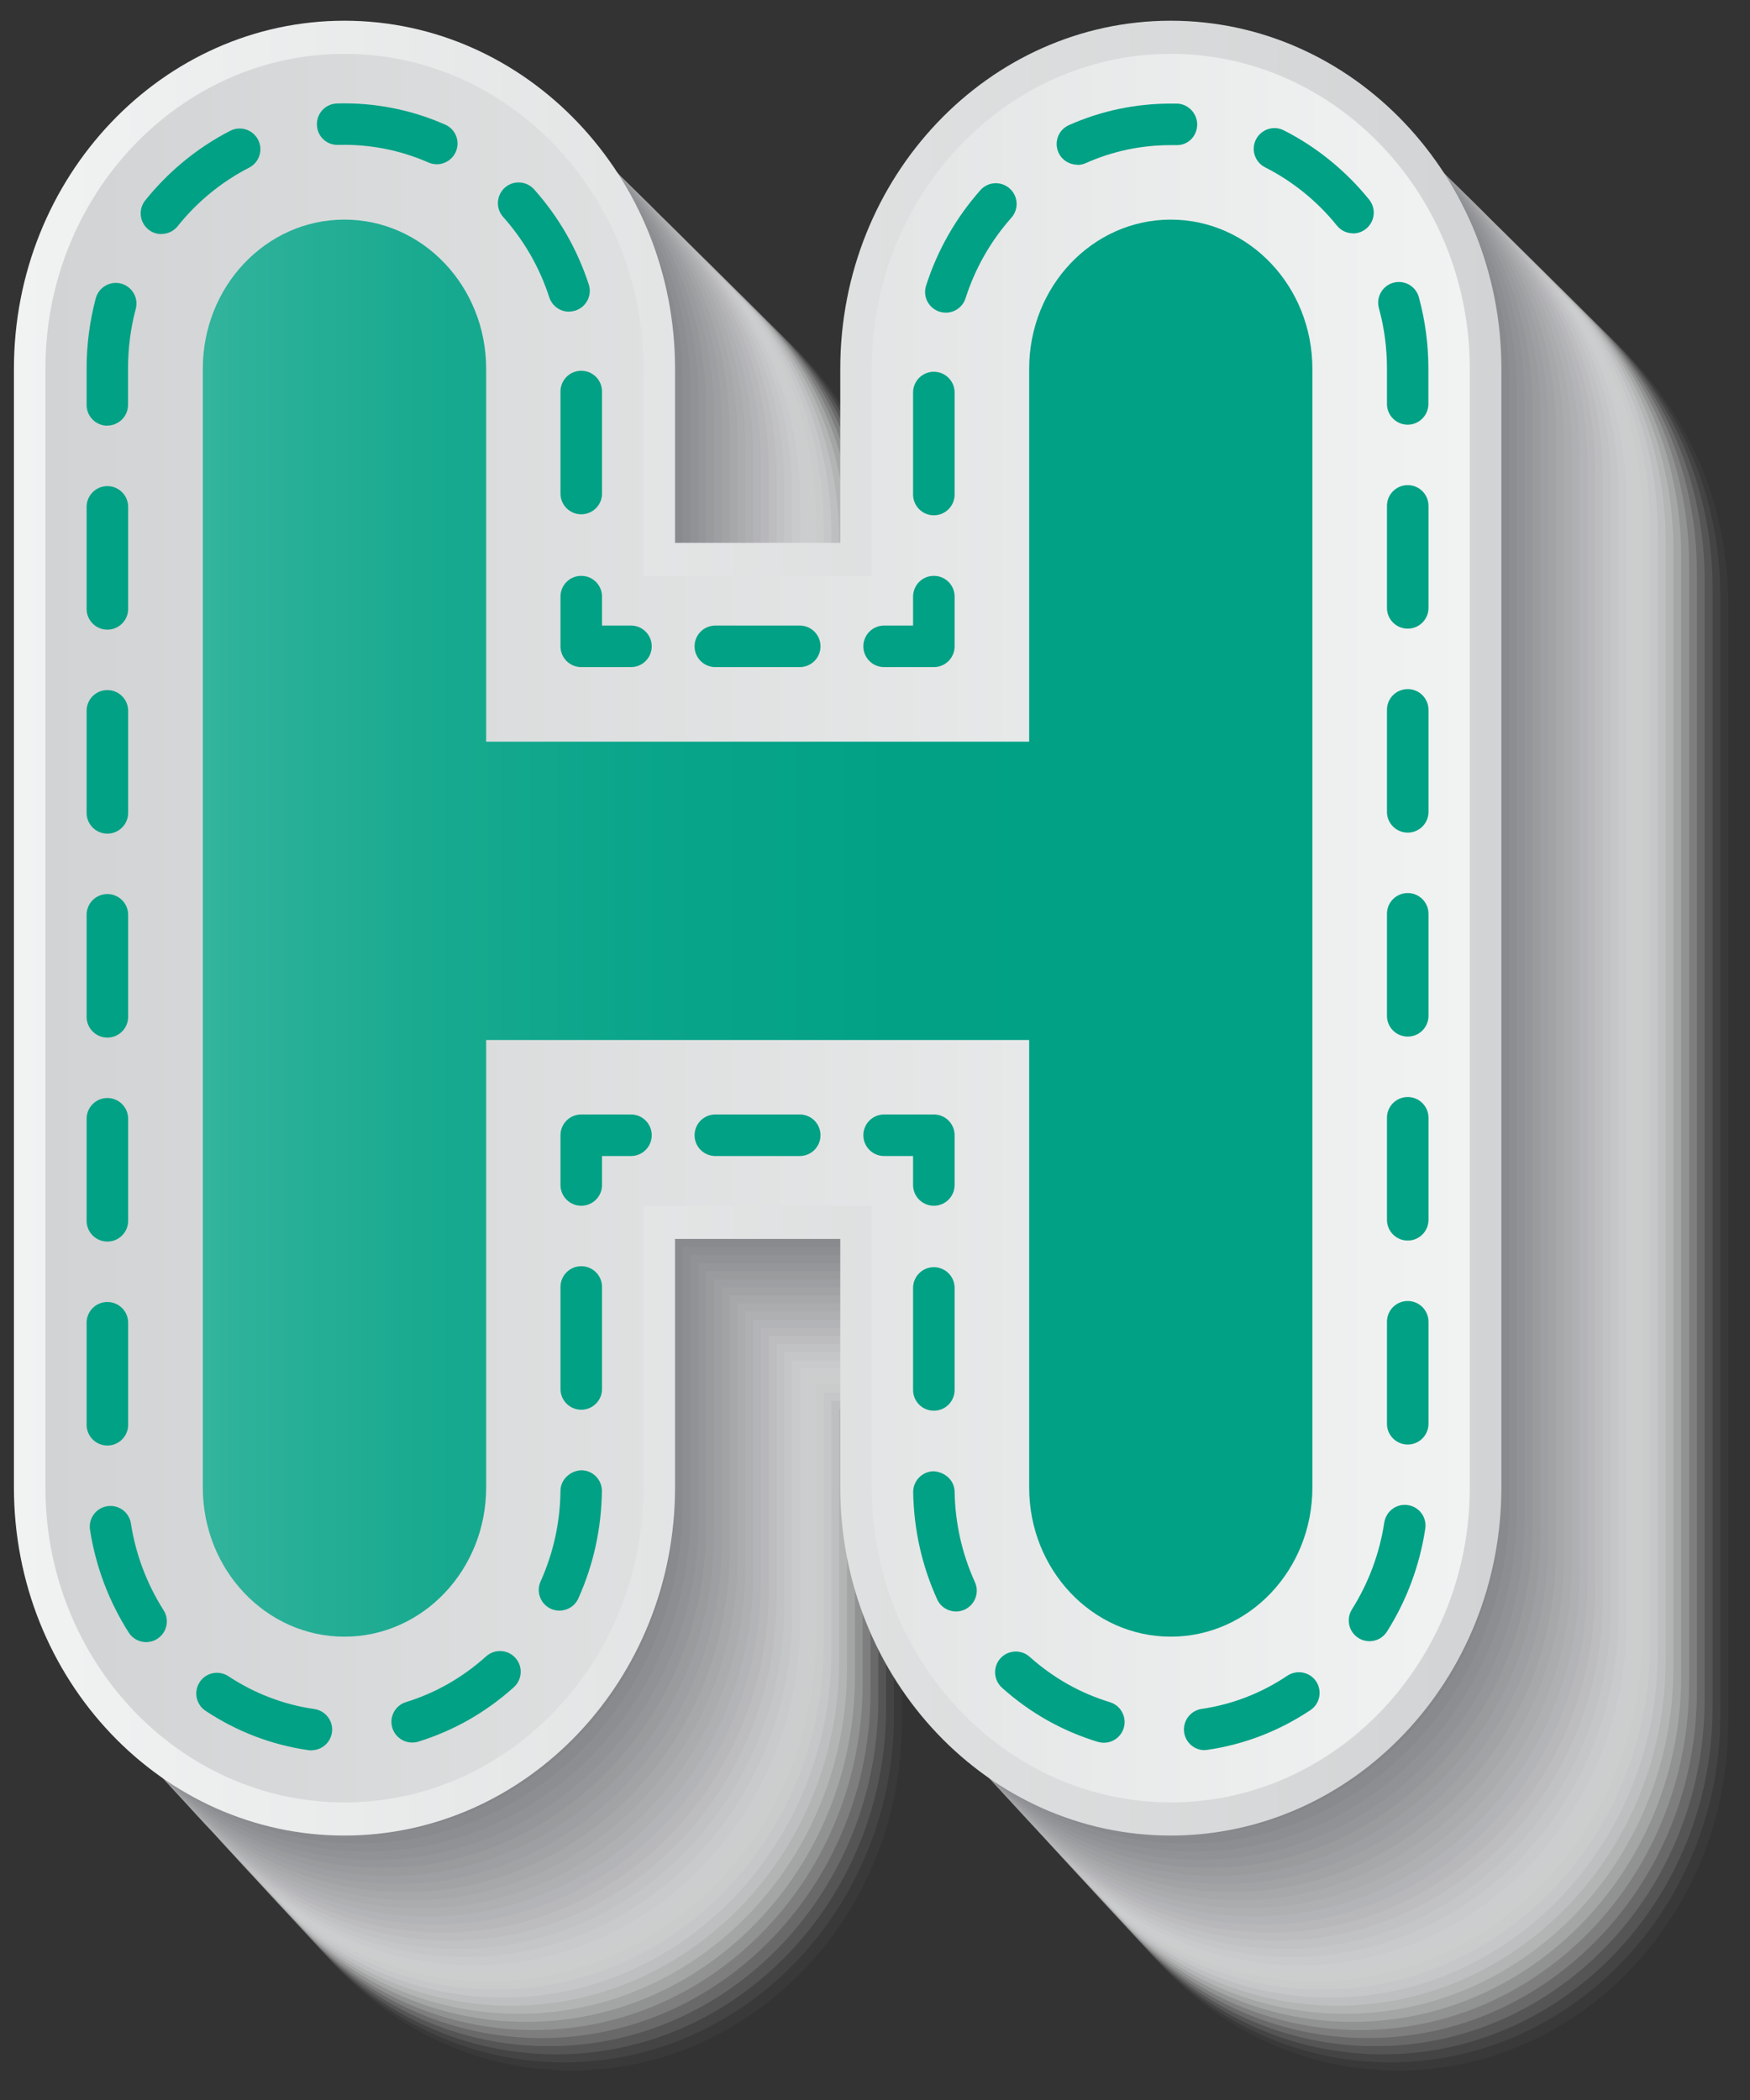 <svg width="75" height="90" viewBox="0 0 75 90" fill="none" xmlns="http://www.w3.org/2000/svg">
<rect x="0" y="0" width="75" height="90" fill="#333333" stroke="none"/>
<g style="mix-blend-mode:multiply">
<path opacity="0.03" d="M59.909 88.739C52.103 88.739 45.754 82.053 45.754 73.832V63.168H38.649V73.832C38.649 82.053 32.3 88.739 24.494 88.739C16.688 88.739 10.339 82.053 10.339 73.832V25.886C10.339 17.666 16.688 10.979 24.494 10.979C32.3 10.979 38.649 17.666 38.649 25.886V33.354H45.754V25.886C45.754 17.666 52.103 10.979 59.909 10.979C67.716 10.979 74.064 17.666 74.064 25.886V73.832C74.064 82.053 67.716 88.739 59.909 88.739Z" fill="#FBFBFB"/>
<path opacity="0.06" d="M59.583 88.388C51.781 88.388 45.437 81.707 45.437 73.495V62.817H38.312V73.495C38.312 81.707 31.969 88.388 24.167 88.388C16.366 88.388 10.022 81.707 10.022 73.495V25.549C10.022 17.338 16.366 10.657 24.167 10.657C31.969 10.657 38.312 17.338 38.312 25.549V33.032H45.437V25.549C45.437 17.338 51.781 10.657 59.583 10.657C67.384 10.657 73.728 17.338 73.728 25.549V73.495C73.728 81.707 67.384 88.388 59.583 88.388Z" fill="#F7F7F7"/>
<path opacity="0.1" d="M59.261 88.043C51.469 88.043 45.125 81.366 45.125 73.159V62.472H37.977V73.159C37.977 81.366 31.638 88.043 23.841 88.043C16.044 88.043 9.705 81.366 9.705 73.159V25.214C9.705 17.007 16.044 10.33 23.841 10.33C31.638 10.33 37.977 17.007 37.977 25.214V32.705H45.125V25.214C45.125 17.007 51.464 10.33 59.261 10.33C67.058 10.33 73.397 17.007 73.397 25.214V73.159C73.397 81.366 67.058 88.043 59.261 88.043Z" fill="#F3F3F3"/>
<path opacity="0.13" d="M58.934 87.693C51.147 87.693 44.812 81.02 44.812 72.823V62.121H37.64V72.823C37.64 81.025 31.306 87.693 23.519 87.693C15.731 87.693 9.397 81.02 9.397 72.823V24.878C9.397 16.676 15.731 10.008 23.519 10.008C31.306 10.008 37.64 16.681 37.64 24.878V32.383H44.812V24.878C44.812 16.676 51.147 10.008 58.934 10.008C66.722 10.008 73.056 16.681 73.056 24.878V72.823C73.056 81.025 66.722 87.693 58.934 87.693Z" fill="#EFEFEF"/>
<path opacity="0.16" d="M58.612 87.346C50.829 87.346 44.5 80.679 44.5 72.487V61.775H37.309V72.487C37.309 80.679 30.98 87.346 23.197 87.346C15.414 87.346 9.085 80.679 9.085 72.487V24.541C9.085 16.349 15.414 9.681 23.197 9.681C30.98 9.681 37.309 16.349 37.309 24.541V32.056H44.5V24.541C44.5 16.349 50.829 9.681 58.612 9.681C66.395 9.681 72.724 16.349 72.724 24.541V72.487C72.724 80.679 66.395 87.346 58.612 87.346Z" fill="#EBEBEB"/>
<path opacity="0.19" d="M58.286 87.001C50.512 87.001 44.183 80.338 44.183 72.155V61.43H36.968V72.155C36.968 80.343 30.643 87.001 22.866 87.001C15.088 87.001 8.763 80.338 8.763 72.155V24.209C8.763 16.022 15.088 9.364 22.866 9.364C30.643 9.364 36.968 16.027 36.968 24.209V31.739H44.183V24.209C44.183 16.022 50.508 9.364 58.286 9.364C66.064 9.364 72.388 16.027 72.388 24.209V72.155C72.388 80.343 66.064 87.001 58.286 87.001Z" fill="#E6E7E7"/>
<path opacity="0.23" d="M57.964 86.651C50.195 86.651 43.875 79.998 43.875 71.815V61.08H36.641V71.815C36.641 79.998 30.322 86.651 22.553 86.651C14.784 86.651 8.464 79.998 8.464 71.815V23.869C8.464 15.686 14.784 9.033 22.553 9.033C30.322 9.033 36.641 15.686 36.641 23.869V31.408H43.875V23.869C43.875 15.686 50.195 9.033 57.964 9.033C65.732 9.033 72.052 15.686 72.052 23.869V71.815C72.052 79.998 65.732 86.651 57.964 86.651Z" fill="#E2E3E3"/>
<path opacity="0.26" d="M57.637 86.305C49.873 86.305 43.558 79.657 43.558 71.479V60.734H36.301V71.479C36.301 79.652 29.985 86.305 22.221 86.305C14.458 86.305 8.143 79.657 8.143 71.479V23.533C8.143 15.36 14.458 8.706 22.221 8.706C29.985 8.706 36.301 15.355 36.301 23.533V31.081H43.558V23.533C43.558 15.36 49.873 8.706 57.637 8.706C65.401 8.706 71.716 15.355 71.716 23.533V71.479C71.716 79.652 65.401 86.305 57.637 86.305Z" fill="#DEDFE0"/>
<path opacity="0.29" d="M57.315 85.959C49.556 85.959 43.245 79.315 43.245 71.147V60.388H35.965V71.147C35.965 79.315 29.654 85.959 21.895 85.959C14.136 85.959 7.825 79.315 7.825 71.147V23.201C7.825 15.032 14.136 8.388 21.895 8.388C29.654 8.388 35.965 15.032 35.965 23.201V30.763H43.245V23.201C43.245 15.032 49.556 8.388 57.315 8.388C65.074 8.388 71.385 15.032 71.385 23.201V71.147C71.385 79.315 65.074 85.959 57.315 85.959Z" fill="#DADBDC"/>
<path opacity="0.32" d="M56.988 85.609C49.239 85.609 42.928 78.97 42.928 70.806V60.038H35.628V70.806C35.628 78.97 29.323 85.609 21.568 85.609C13.814 85.609 7.508 78.97 7.508 70.806V22.86C7.508 14.697 13.814 8.057 21.568 8.057C29.323 8.057 35.628 14.697 35.628 22.86V30.432H42.928V22.86C42.928 14.697 49.234 8.057 56.988 8.057C64.743 8.057 71.049 14.697 71.049 22.86V70.806C71.049 78.97 64.743 85.609 56.988 85.609Z" fill="#D6D7D8"/>
<path opacity="0.35" d="M56.666 85.263C48.922 85.263 42.621 78.629 42.621 70.475V59.692H35.297V70.475C35.297 78.629 28.996 85.263 21.251 85.263C13.506 85.263 7.205 78.629 7.205 70.475V22.529C7.205 14.374 13.506 7.74 21.251 7.74C28.996 7.74 35.297 14.374 35.297 22.529V30.115H42.621V22.529C42.621 14.374 48.922 7.74 56.666 7.74C64.411 7.74 70.712 14.374 70.712 22.529V70.475C70.712 78.629 64.411 85.263 56.666 85.263Z" fill="#D2D3D4"/>
<path opacity="0.39" d="M56.34 84.913C48.6 84.913 42.303 78.283 42.303 70.133V59.342H34.961V70.133C34.961 78.283 28.665 84.913 20.924 84.913C13.184 84.913 6.888 78.283 6.888 70.133V22.188C6.888 14.038 13.184 7.409 20.924 7.409C28.665 7.409 34.961 14.038 34.961 22.188V29.783H42.303V22.188C42.303 14.038 48.6 7.409 56.34 7.409C64.08 7.409 70.376 14.038 70.376 22.188V70.133C70.376 78.283 64.08 84.913 56.34 84.913Z" fill="#CECFD0"/>
<path opacity="0.42" d="M56.013 84.567C48.278 84.567 41.986 77.942 41.986 69.797V58.996H34.62V69.797C34.62 77.942 28.328 84.567 20.593 84.567C12.858 84.567 6.566 77.942 6.566 69.797V21.852C6.566 13.707 12.858 7.082 20.593 7.082C28.328 7.082 34.62 13.707 34.62 21.852V29.457H41.986V21.852C41.986 13.707 48.278 7.082 56.013 7.082C63.749 7.082 70.04 13.707 70.04 21.852V69.797C70.04 77.942 63.749 84.567 56.013 84.567Z" fill="#CACBCC"/>
<path opacity="0.45" d="M55.691 84.221C47.965 84.221 41.678 77.601 41.678 69.466V58.65H34.288V69.466C34.288 77.601 28.002 84.221 20.276 84.221C12.55 84.221 6.263 77.601 6.263 69.466V21.52C6.263 13.385 12.55 6.765 20.276 6.765C28.002 6.765 34.288 13.385 34.288 21.52V29.139H41.678V21.52C41.678 13.385 47.965 6.765 55.691 6.765C63.417 6.765 69.704 13.385 69.704 21.52V69.466C69.704 77.601 63.417 84.221 55.691 84.221Z" fill="#C6C7C8"/>
<path opacity="0.48" d="M55.365 83.871C47.643 83.871 41.361 77.255 41.361 69.125V58.3H33.953V69.125C33.953 77.255 27.671 83.871 19.949 83.871C12.228 83.871 5.946 77.255 5.946 69.125V21.179C5.946 13.048 12.228 6.433 19.949 6.433C27.671 6.433 33.953 13.048 33.953 21.179V28.808H41.361V21.179C41.361 13.048 47.643 6.433 55.365 6.433C63.086 6.433 69.368 13.048 69.368 21.179V69.125C69.368 77.255 63.086 83.871 55.365 83.871Z" fill="#C2C3C4"/>
<path opacity="0.52" d="M55.043 83.525C47.326 83.525 41.049 76.915 41.049 68.793V57.954H33.617V68.793C33.617 76.919 27.339 83.525 19.623 83.525C11.906 83.525 5.629 76.915 5.629 68.793V20.848C5.629 12.722 11.906 6.116 19.623 6.116C27.339 6.116 33.617 12.726 33.617 20.848V28.49H41.049V20.848C41.049 12.722 47.326 6.116 55.043 6.116C62.759 6.116 69.037 12.726 69.037 20.848V68.793C69.037 76.919 62.759 83.525 55.043 83.525Z" fill="#BDBEC0"/>
<path opacity="0.55" d="M54.716 83.175C47.004 83.175 40.736 76.569 40.736 68.452V57.603H33.285V68.452C33.285 76.569 27.012 83.175 19.305 83.175C11.598 83.175 5.326 76.569 5.326 68.452V20.506C5.326 12.39 11.598 5.784 19.305 5.784C27.012 5.784 33.285 12.39 33.285 20.506V28.159H40.736V20.506C40.736 12.39 47.009 5.784 54.716 5.784C62.423 5.784 68.696 12.39 68.696 20.506V68.452C68.696 76.569 62.423 83.175 54.716 83.175Z" fill="#B9BABC"/>
<path opacity="0.58" d="M54.394 82.829C46.692 82.829 40.424 76.228 40.424 68.121V57.258H32.949V68.121C32.949 76.232 26.681 82.829 18.979 82.829C11.277 82.829 5.009 76.228 5.009 68.121V20.175C5.009 12.063 11.277 5.467 18.979 5.467C26.681 5.467 32.949 12.068 32.949 20.175V27.841H40.424V20.175C40.424 12.063 46.692 5.467 54.394 5.467C62.096 5.467 68.364 12.068 68.364 20.175V68.121C68.364 76.232 62.096 82.829 54.394 82.829Z" fill="#B5B6B8"/>
<path opacity="0.61" d="M54.068 82.483C46.37 82.483 40.107 75.892 40.107 67.785V56.912H32.608V67.785C32.608 75.892 26.345 82.483 18.647 82.483C10.95 82.483 4.687 75.892 4.687 67.785V19.839C4.687 11.732 10.95 5.14 18.647 5.14C26.345 5.14 32.608 11.732 32.608 19.839V27.515H40.107V19.839C40.107 11.732 46.37 5.14 54.068 5.14C61.765 5.14 68.028 11.732 68.028 19.839V67.785C68.028 75.892 61.765 82.483 54.068 82.483Z" fill="#B1B2B4"/>
<path opacity="0.65" d="M53.745 82.133C46.053 82.133 39.794 75.546 39.794 67.444V56.562H32.277V67.444C32.277 75.541 26.018 82.133 18.326 82.133C10.633 82.133 4.374 75.546 4.374 67.444V19.498C4.374 11.4 10.633 4.808 18.326 4.808C26.018 4.808 32.277 11.395 32.277 19.498V27.183H39.794V19.498C39.794 11.4 46.053 4.808 53.745 4.808C61.438 4.808 67.697 11.395 67.697 19.498V67.444C67.697 75.541 61.438 82.133 53.745 82.133Z" fill="#ADAEB0"/>
<path opacity="0.68" d="M53.419 81.787C45.736 81.787 39.482 75.205 39.482 67.112V56.216H31.941V67.112C31.941 75.205 25.687 81.787 18.004 81.787C10.32 81.787 4.067 75.205 4.067 67.112V19.166C4.067 11.073 10.32 4.491 18.004 4.491C25.687 4.491 31.941 11.073 31.941 19.166V26.866H39.482V19.166C39.482 11.073 45.736 4.491 53.419 4.491C61.102 4.491 67.356 11.073 67.356 19.166V67.112C67.356 75.205 61.102 81.787 53.419 81.787Z" fill="#A9AAAC"/>
<path opacity="0.71" d="M53.092 81.437C45.414 81.437 39.165 74.86 39.165 66.772V55.866H31.605V66.772C31.605 74.86 25.355 81.437 17.677 81.437C9.998 81.437 3.749 74.86 3.749 66.772V18.826C3.749 10.738 9.998 4.16 17.677 4.16C25.355 4.16 31.605 10.738 31.605 18.826V26.535H39.165V18.826C39.165 10.738 45.414 4.16 53.092 4.16C60.771 4.16 67.02 10.738 67.02 18.826V66.772C67.02 74.86 60.771 81.437 53.092 81.437Z" fill="#A5A6A8"/>
<path opacity="0.74" d="M52.77 81.092C45.096 81.092 38.852 74.519 38.852 66.44V55.52H31.268V66.44C31.268 74.519 25.024 81.092 17.35 81.092C9.676 81.092 3.432 74.519 3.432 66.44V18.494C3.432 10.416 9.676 3.843 17.35 3.843C25.024 3.843 31.268 10.416 31.268 18.494V26.218H38.852V18.494C38.852 10.416 45.096 3.843 52.77 3.843C60.444 3.843 66.688 10.416 66.688 18.494V66.44C66.688 74.519 60.444 81.092 52.77 81.092Z" fill="#A1A2A4"/>
<path opacity="0.77" d="M52.444 80.745C44.775 80.745 38.54 74.177 38.54 66.103V55.174H30.932V66.103C30.932 74.177 24.693 80.745 17.028 80.745C9.364 80.745 3.125 74.177 3.125 66.103V18.157C3.125 10.084 9.364 3.516 17.028 3.516C24.693 3.516 30.932 10.084 30.932 18.157V25.89H38.54V18.157C38.54 10.084 44.779 3.516 52.444 3.516C60.108 3.516 66.348 10.084 66.348 18.157V66.103C66.348 74.177 60.108 80.745 52.444 80.745Z" fill="#9D9EA1"/>
<path opacity="0.81" d="M52.122 80.395C44.462 80.395 38.227 73.832 38.227 65.763V54.824H30.601V65.763C30.601 73.832 24.366 80.395 16.706 80.395C9.047 80.395 2.812 73.832 2.812 65.763V17.817C2.812 9.748 9.047 3.185 16.706 3.185C24.366 3.185 30.601 9.748 30.601 17.817V25.559H38.227V17.817C38.227 9.748 44.462 3.185 52.122 3.185C59.782 3.185 66.016 9.748 66.016 17.817V65.763C66.016 73.832 59.782 80.395 52.122 80.395Z" fill="#999A9D"/>
<path opacity="0.84" d="M51.795 80.05C44.14 80.05 37.91 73.491 37.91 65.431V54.479H30.26V65.431C30.26 73.491 24.03 80.05 16.375 80.05C8.72 80.05 2.49 73.491 2.49 65.431V17.486C2.49 9.426 8.72 2.868 16.375 2.868C24.03 2.868 30.26 9.426 30.26 17.486V25.242H37.91V17.486C37.91 9.426 44.14 2.868 51.795 2.868C59.45 2.868 65.68 9.426 65.68 17.486V65.431C65.68 73.491 59.45 80.05 51.795 80.05Z" fill="#949699"/>
<path opacity="0.87" d="M51.473 79.704C43.823 79.704 37.602 73.15 37.602 65.095V54.133H29.933V65.095C29.933 73.15 23.708 79.704 16.063 79.704C8.417 79.704 2.192 73.15 2.192 65.095V17.15C2.192 9.095 8.417 2.541 16.063 2.541C23.708 2.541 29.933 9.095 29.933 17.15V24.916H37.602V17.15C37.602 9.095 43.828 2.541 51.473 2.541C59.119 2.541 65.344 9.095 65.344 17.15V65.095C65.344 73.15 59.119 79.704 51.473 79.704Z" fill="#909295"/>
<path opacity="0.9" d="M51.147 79.353C43.501 79.353 37.285 72.804 37.285 64.759V53.782H29.593V64.759C29.593 72.809 23.372 79.353 15.731 79.353C8.091 79.353 1.87 72.804 1.87 64.759V16.813C1.87 8.763 8.091 2.219 15.731 2.219C23.372 2.219 29.593 8.768 29.593 16.813V24.593H37.285V16.813C37.285 8.763 43.506 2.219 51.147 2.219C58.787 2.219 65.008 8.768 65.008 16.813V64.759C65.008 72.809 58.787 79.353 51.147 79.353Z" fill="#8C8E91"/>
<path opacity="0.94" d="M50.825 79.008C43.189 79.008 36.973 72.463 36.973 64.423V53.437H29.256V64.423C29.256 72.463 23.041 79.008 15.405 79.008C7.769 79.008 1.553 72.463 1.553 64.423V16.477C1.553 8.436 7.769 1.892 15.405 1.892C23.041 1.892 29.256 8.436 29.256 16.477V24.267H36.973V16.477C36.973 8.436 43.189 1.892 50.825 1.892C58.461 1.892 64.676 8.436 64.676 16.477V64.423C64.676 72.463 58.461 79.008 50.825 79.008Z" fill="#888A8D"/>
<path opacity="0.97" d="M50.498 78.657C42.867 78.657 36.656 72.118 36.656 64.086V53.086H28.92V64.086C28.92 72.122 22.714 78.657 15.078 78.657C7.442 78.657 1.236 72.118 1.236 64.086V16.14C1.236 8.105 7.447 1.57 15.078 1.57C22.709 1.57 28.92 8.109 28.92 16.14V23.944H36.656V16.14C36.656 8.105 42.867 1.57 50.498 1.57C58.129 1.57 64.34 8.109 64.34 16.14V64.086C64.34 72.122 58.134 78.657 50.498 78.657Z" fill="#848689"/>
<path d="M50.176 78.311C42.55 78.311 36.348 71.781 36.348 63.75V52.74H28.589V63.75C28.589 71.781 22.387 78.311 14.761 78.311C7.134 78.311 0.933 71.781 0.933 63.75V15.804C0.933 7.773 7.134 1.243 14.761 1.243C22.387 1.243 28.589 7.773 28.589 15.804V23.618H36.348V15.804C36.348 7.773 42.55 1.243 50.176 1.243C57.803 1.243 64.004 7.773 64.004 15.804V63.75C64.004 71.781 57.803 78.311 50.176 78.311Z" fill="#808285"/>
</g>
<path d="M50.176 78.667C42.365 78.667 36.012 71.976 36.012 63.751V53.096H28.93V63.751C28.93 71.976 22.577 78.667 14.761 78.667C6.945 78.667 0.597 71.976 0.597 63.751V15.805C0.597 7.579 6.95 0.888 14.761 0.888C22.572 0.888 28.93 7.579 28.93 15.805V23.263H36.012V15.805C36.012 7.579 42.365 0.888 50.176 0.888C57.987 0.888 64.345 7.579 64.345 15.805V63.751C64.345 71.976 57.992 78.667 50.176 78.667Z" fill="url(#paint0_linear_53_37812)"/>
<path d="M50.176 77.246C43.108 77.246 37.361 71.189 37.361 63.75V51.675H27.581V63.75C27.581 71.189 21.829 77.246 14.761 77.246C7.693 77.246 1.946 71.189 1.946 63.75V15.804C1.946 8.365 7.698 2.308 14.761 2.308C21.824 2.308 27.581 8.365 27.581 15.804V24.683H37.361V15.804C37.361 8.365 43.113 2.308 50.176 2.308C57.239 2.308 62.991 8.365 62.991 15.804V63.75C62.991 71.189 57.239 77.246 50.176 77.246Z" fill="url(#paint1_linear_53_37812)"/>
<path d="M40.022 51.675C39.529 51.675 39.132 51.277 39.132 50.785V49.544H37.891C37.399 49.544 37.001 49.146 37.001 48.654C37.001 48.161 37.399 47.763 37.891 47.763H40.022C40.514 47.763 40.912 48.161 40.912 48.654V50.785C40.912 51.277 40.514 51.675 40.022 51.675Z" fill="#00A185"/>
<path d="M34.275 49.544H30.658C30.165 49.544 29.768 49.146 29.768 48.654C29.768 48.161 30.165 47.763 30.658 47.763H34.275C34.767 47.763 35.164 48.161 35.164 48.654C35.164 49.146 34.767 49.544 34.275 49.544Z" fill="#00A185"/>
<path d="M24.911 51.675C24.418 51.675 24.021 51.277 24.021 50.785V48.654C24.021 48.161 24.418 47.763 24.911 47.763H27.041C27.533 47.763 27.931 48.161 27.931 48.654C27.931 49.146 27.533 49.544 27.041 49.544H25.801V50.785C25.801 51.277 25.403 51.675 24.911 51.675Z" fill="#00A185"/>
<path d="M13.345 75.016C13.303 75.016 13.26 75.016 13.217 75.007C11.636 74.779 10.155 74.211 8.81 73.321C8.403 73.051 8.289 72.502 8.559 72.09C8.829 71.678 9.378 71.569 9.79 71.839C10.917 72.582 12.157 73.056 13.473 73.245C13.956 73.316 14.297 73.766 14.226 74.249C14.164 74.689 13.781 75.011 13.35 75.011L13.345 75.016ZM17.663 74.68C17.284 74.68 16.934 74.434 16.815 74.055C16.669 73.586 16.934 73.089 17.402 72.947C18.671 72.554 19.826 71.895 20.835 70.986C21.199 70.66 21.762 70.688 22.089 71.053C22.416 71.417 22.387 71.976 22.023 72.308C20.825 73.387 19.443 74.173 17.928 74.642C17.843 74.671 17.753 74.68 17.668 74.68H17.663ZM6.263 70.376C5.97 70.376 5.681 70.229 5.515 69.963C4.663 68.623 4.104 67.141 3.858 65.564C3.783 65.081 4.114 64.627 4.597 64.551C5.084 64.475 5.534 64.807 5.61 65.29C5.818 66.625 6.292 67.875 7.011 69.012C7.276 69.424 7.153 69.973 6.737 70.238C6.59 70.333 6.424 70.376 6.263 70.376ZM23.978 69.026C23.855 69.026 23.732 69.002 23.613 68.95C23.168 68.751 22.965 68.226 23.168 67.776C23.718 66.554 24.006 65.247 24.021 63.888C24.025 63.4 24.456 63.021 24.92 63.012C25.412 63.017 25.801 63.419 25.796 63.912C25.772 65.512 25.436 67.056 24.788 68.5C24.641 68.832 24.314 69.026 23.978 69.026ZM4.602 61.951C4.109 61.951 3.712 61.553 3.712 61.061V56.69C3.712 56.198 4.109 55.8 4.602 55.8C5.094 55.8 5.492 56.198 5.492 56.69V61.061C5.492 61.553 5.094 61.951 4.602 61.951ZM24.911 60.417C24.418 60.417 24.021 60.019 24.021 59.527V55.156C24.021 54.663 24.418 54.266 24.911 54.266C25.403 54.266 25.801 54.663 25.801 55.156V59.527C25.801 60.019 25.403 60.417 24.911 60.417ZM4.602 53.21C4.109 53.21 3.712 52.812 3.712 52.319V47.949C3.712 47.456 4.109 47.058 4.602 47.058C5.094 47.058 5.492 47.456 5.492 47.949V52.319C5.492 52.812 5.094 53.21 4.602 53.21ZM4.602 44.468C4.109 44.468 3.712 44.07 3.712 43.578V39.207C3.712 38.715 4.109 38.317 4.602 38.317C5.094 38.317 5.492 38.715 5.492 39.207V43.578C5.492 44.07 5.094 44.468 4.602 44.468ZM4.602 35.727C4.109 35.727 3.712 35.329 3.712 34.836V30.466C3.712 29.973 4.109 29.575 4.602 29.575C5.094 29.575 5.492 29.973 5.492 30.466V34.836C5.492 35.329 5.094 35.727 4.602 35.727ZM4.602 26.985C4.109 26.985 3.712 26.587 3.712 26.095V21.724C3.712 21.232 4.109 20.834 4.602 20.834C5.094 20.834 5.492 21.232 5.492 21.724V26.095C5.492 26.587 5.094 26.985 4.602 26.985ZM24.911 22.041C24.418 22.041 24.021 21.644 24.021 21.151V16.78C24.021 16.288 24.418 15.89 24.911 15.89C25.403 15.89 25.801 16.288 25.801 16.78V21.151C25.801 21.644 25.403 22.041 24.911 22.041ZM4.602 18.244C4.109 18.244 3.712 17.846 3.712 17.353V15.795C3.712 14.777 3.844 13.764 4.104 12.784C4.232 12.31 4.72 12.031 5.189 12.154C5.662 12.282 5.946 12.765 5.818 13.238C5.596 14.067 5.487 14.924 5.487 15.791V17.349C5.487 17.841 5.089 18.239 4.597 18.239L4.602 18.244ZM24.385 13.357C24.011 13.357 23.666 13.12 23.542 12.746C23.126 11.463 22.458 10.302 21.564 9.298C21.237 8.934 21.27 8.37 21.635 8.044C21.999 7.717 22.562 7.75 22.889 8.115C23.95 9.303 24.735 10.672 25.233 12.192C25.384 12.656 25.128 13.158 24.664 13.309C24.574 13.338 24.48 13.352 24.39 13.352L24.385 13.357ZM6.916 10.032C6.722 10.032 6.528 9.971 6.363 9.838C5.979 9.53 5.918 8.972 6.225 8.588C7.219 7.347 8.479 6.315 9.871 5.605C10.306 5.382 10.841 5.557 11.063 5.993C11.286 6.429 11.111 6.964 10.675 7.186C9.506 7.783 8.446 8.65 7.612 9.696C7.437 9.914 7.177 10.028 6.916 10.028V10.032ZM18.718 7.04C18.6 7.04 18.477 7.016 18.363 6.964C17.142 6.429 15.831 6.173 14.496 6.211C13.994 6.225 13.596 5.842 13.582 5.349C13.568 4.857 13.951 4.449 14.444 4.435C16.044 4.388 17.615 4.696 19.078 5.34C19.528 5.539 19.732 6.059 19.533 6.509C19.386 6.841 19.059 7.04 18.718 7.04Z" fill="#00A185"/>
<path d="M27.041 28.59H24.911C24.418 28.59 24.021 28.192 24.021 27.7V25.569C24.021 25.077 24.418 24.679 24.911 24.679C25.403 24.679 25.801 25.077 25.801 25.569V26.81H27.041C27.533 26.81 27.931 27.207 27.931 27.7C27.931 28.192 27.533 28.59 27.041 28.59Z" fill="#00A185"/>
<path d="M34.275 28.59H30.658C30.165 28.59 29.768 28.192 29.768 27.7C29.768 27.207 30.165 26.81 30.658 26.81H34.275C34.767 26.81 35.164 27.207 35.164 27.7C35.164 28.192 34.767 28.59 34.275 28.59Z" fill="#00A185"/>
<path d="M40.022 28.59H37.891C37.399 28.59 37.001 28.192 37.001 27.7C37.001 27.207 37.399 26.81 37.891 26.81H39.132V25.569C39.132 25.077 39.529 24.679 40.022 24.679C40.514 24.679 40.912 25.077 40.912 25.569V27.7C40.912 28.192 40.514 28.59 40.022 28.59Z" fill="#00A185"/>
<path d="M51.625 75.007C51.194 75.007 50.815 74.689 50.749 74.249C50.678 73.766 51.014 73.311 51.497 73.24C52.813 73.046 54.053 72.568 55.175 71.815C55.582 71.545 56.136 71.654 56.406 72.061C56.676 72.469 56.567 73.022 56.16 73.292C54.816 74.187 53.334 74.76 51.757 74.992C51.715 74.997 51.667 75.002 51.625 75.002V75.007ZM47.307 74.689C47.222 74.689 47.137 74.675 47.047 74.651C45.527 74.187 44.145 73.411 42.943 72.331C42.578 72.004 42.545 71.441 42.871 71.076C43.198 70.712 43.757 70.678 44.126 71.005C45.139 71.91 46.294 72.563 47.568 72.951C48.036 73.094 48.301 73.591 48.16 74.059C48.041 74.443 47.691 74.689 47.312 74.689H47.307ZM58.693 70.338C58.532 70.338 58.366 70.295 58.219 70.2C57.803 69.94 57.68 69.39 57.94 68.974C58.655 67.837 59.123 66.582 59.327 65.247C59.403 64.764 59.857 64.428 60.34 64.504C60.823 64.579 61.159 65.029 61.083 65.517C60.842 67.094 60.293 68.576 59.445 69.921C59.275 70.191 58.986 70.338 58.693 70.338ZM40.973 69.064C40.637 69.064 40.31 68.87 40.164 68.543C39.51 67.099 39.165 65.559 39.136 63.959C39.127 63.466 39.52 63.064 40.008 63.054C40.495 63.083 40.902 63.438 40.912 63.926C40.935 65.28 41.229 66.587 41.783 67.809C41.986 68.254 41.783 68.78 41.342 68.983C41.224 69.035 41.101 69.064 40.978 69.064H40.973ZM60.331 61.908C59.838 61.908 59.441 61.511 59.441 61.018V56.648C59.441 56.155 59.838 55.757 60.331 55.757C60.823 55.757 61.221 56.155 61.221 56.648V61.018C61.221 61.511 60.823 61.908 60.331 61.908ZM40.022 60.459C39.529 60.459 39.132 60.062 39.132 59.569V55.198C39.132 54.706 39.529 54.308 40.022 54.308C40.514 54.308 40.912 54.706 40.912 55.198V59.569C40.912 60.062 40.514 60.459 40.022 60.459ZM60.331 53.167C59.838 53.167 59.441 52.769 59.441 52.277V47.906C59.441 47.413 59.838 47.016 60.331 47.016C60.823 47.016 61.221 47.413 61.221 47.906V52.277C61.221 52.769 60.823 53.167 60.331 53.167ZM60.331 44.425C59.838 44.425 59.441 44.028 59.441 43.535V39.164C59.441 38.672 59.838 38.274 60.331 38.274C60.823 38.274 61.221 38.672 61.221 39.164V43.535C61.221 44.028 60.823 44.425 60.331 44.425ZM60.331 35.684C59.838 35.684 59.441 35.286 59.441 34.794V30.423C59.441 29.93 59.838 29.533 60.331 29.533C60.823 29.533 61.221 29.93 61.221 30.423V34.794C61.221 35.286 60.823 35.684 60.331 35.684ZM60.331 26.942C59.838 26.942 59.441 26.545 59.441 26.052V21.681C59.441 21.189 59.838 20.791 60.331 20.791C60.823 20.791 61.221 21.189 61.221 21.681V26.052C61.221 26.545 60.823 26.942 60.331 26.942ZM40.022 22.084C39.529 22.084 39.132 21.686 39.132 21.194V16.823C39.132 16.33 39.529 15.933 40.022 15.933C40.514 15.933 40.912 16.33 40.912 16.823V21.194C40.912 21.686 40.514 22.084 40.022 22.084ZM60.331 18.201C59.838 18.201 59.441 17.803 59.441 17.311V15.795C59.441 14.915 59.327 14.043 59.095 13.205C58.967 12.732 59.247 12.244 59.72 12.116C60.193 11.988 60.681 12.267 60.809 12.741C61.079 13.731 61.216 14.758 61.216 15.795V17.311C61.216 17.803 60.818 18.201 60.326 18.201H60.331ZM40.533 13.399C40.443 13.399 40.353 13.385 40.263 13.357C39.794 13.205 39.539 12.708 39.69 12.239C40.178 10.719 40.964 9.341 42.015 8.152C42.341 7.783 42.9 7.75 43.269 8.077C43.639 8.403 43.672 8.962 43.345 9.331C42.455 10.335 41.792 11.5 41.38 12.784C41.257 13.162 40.912 13.399 40.538 13.399H40.533ZM57.987 9.999C57.727 9.999 57.471 9.886 57.296 9.668C56.458 8.626 55.393 7.764 54.219 7.172C53.783 6.95 53.604 6.419 53.826 5.979C54.049 5.543 54.579 5.363 55.019 5.586C56.416 6.291 57.68 7.319 58.678 8.555C58.986 8.938 58.925 9.497 58.546 9.805C58.38 9.938 58.186 10.004 57.992 10.004L57.987 9.999ZM46.171 7.059C45.83 7.059 45.508 6.86 45.362 6.533C45.163 6.083 45.362 5.562 45.811 5.363C47.194 4.748 48.661 4.44 50.176 4.44H50.441C50.929 4.454 51.317 4.866 51.308 5.354C51.293 5.842 50.915 6.239 50.399 6.22H50.176C48.912 6.22 47.686 6.476 46.531 6.992C46.413 7.044 46.289 7.068 46.171 7.068V7.059Z" fill="#00A185"/>
<path d="M50.176 9.412C46.825 9.412 44.107 12.272 44.107 15.805V31.787H20.835V15.805C20.835 12.272 18.117 9.412 14.761 9.412C11.404 9.412 8.692 12.272 8.692 15.805V63.751C8.692 67.283 11.409 70.143 14.761 70.143C18.113 70.143 20.835 67.283 20.835 63.751V44.572H44.107V63.751C44.107 67.283 46.825 70.143 50.176 70.143C53.528 70.143 56.245 67.283 56.245 63.751V15.805C56.245 12.272 53.528 9.412 50.176 9.412Z" fill="url(#paint2_linear_53_37812)"/>
<defs>
<linearGradient id="paint0_linear_53_37812" x1="0.592" y1="39.775" x2="64.34" y2="39.775" gradientUnits="userSpaceOnUse">
<stop stop-color="#F1F2F2"/>
<stop offset="1" stop-color="#D1D3D4"/>
</linearGradient>
<linearGradient id="paint1_linear_53_37812" x1="1.941" y1="39.775" x2="62.991" y2="39.775" gradientUnits="userSpaceOnUse">
<stop stop-color="#D1D3D4"/>
<stop offset="1" stop-color="#F1F2F2"/>
</linearGradient>
<linearGradient id="paint2_linear_53_37812" x1="8.687" y1="39.775" x2="56.245" y2="39.775" gradientUnits="userSpaceOnUse">
<stop stop-color="#33B49D"/>
<stop offset="0.04" stop-color="#2DB19A"/>
<stop offset="0.2" stop-color="#19AA90"/>
<stop offset="0.39" stop-color="#0AA58A"/>
<stop offset="0.62" stop-color="#02A186"/>
<stop offset="1" stop-color="#00A185"/>
</linearGradient>
</defs>
</svg>
